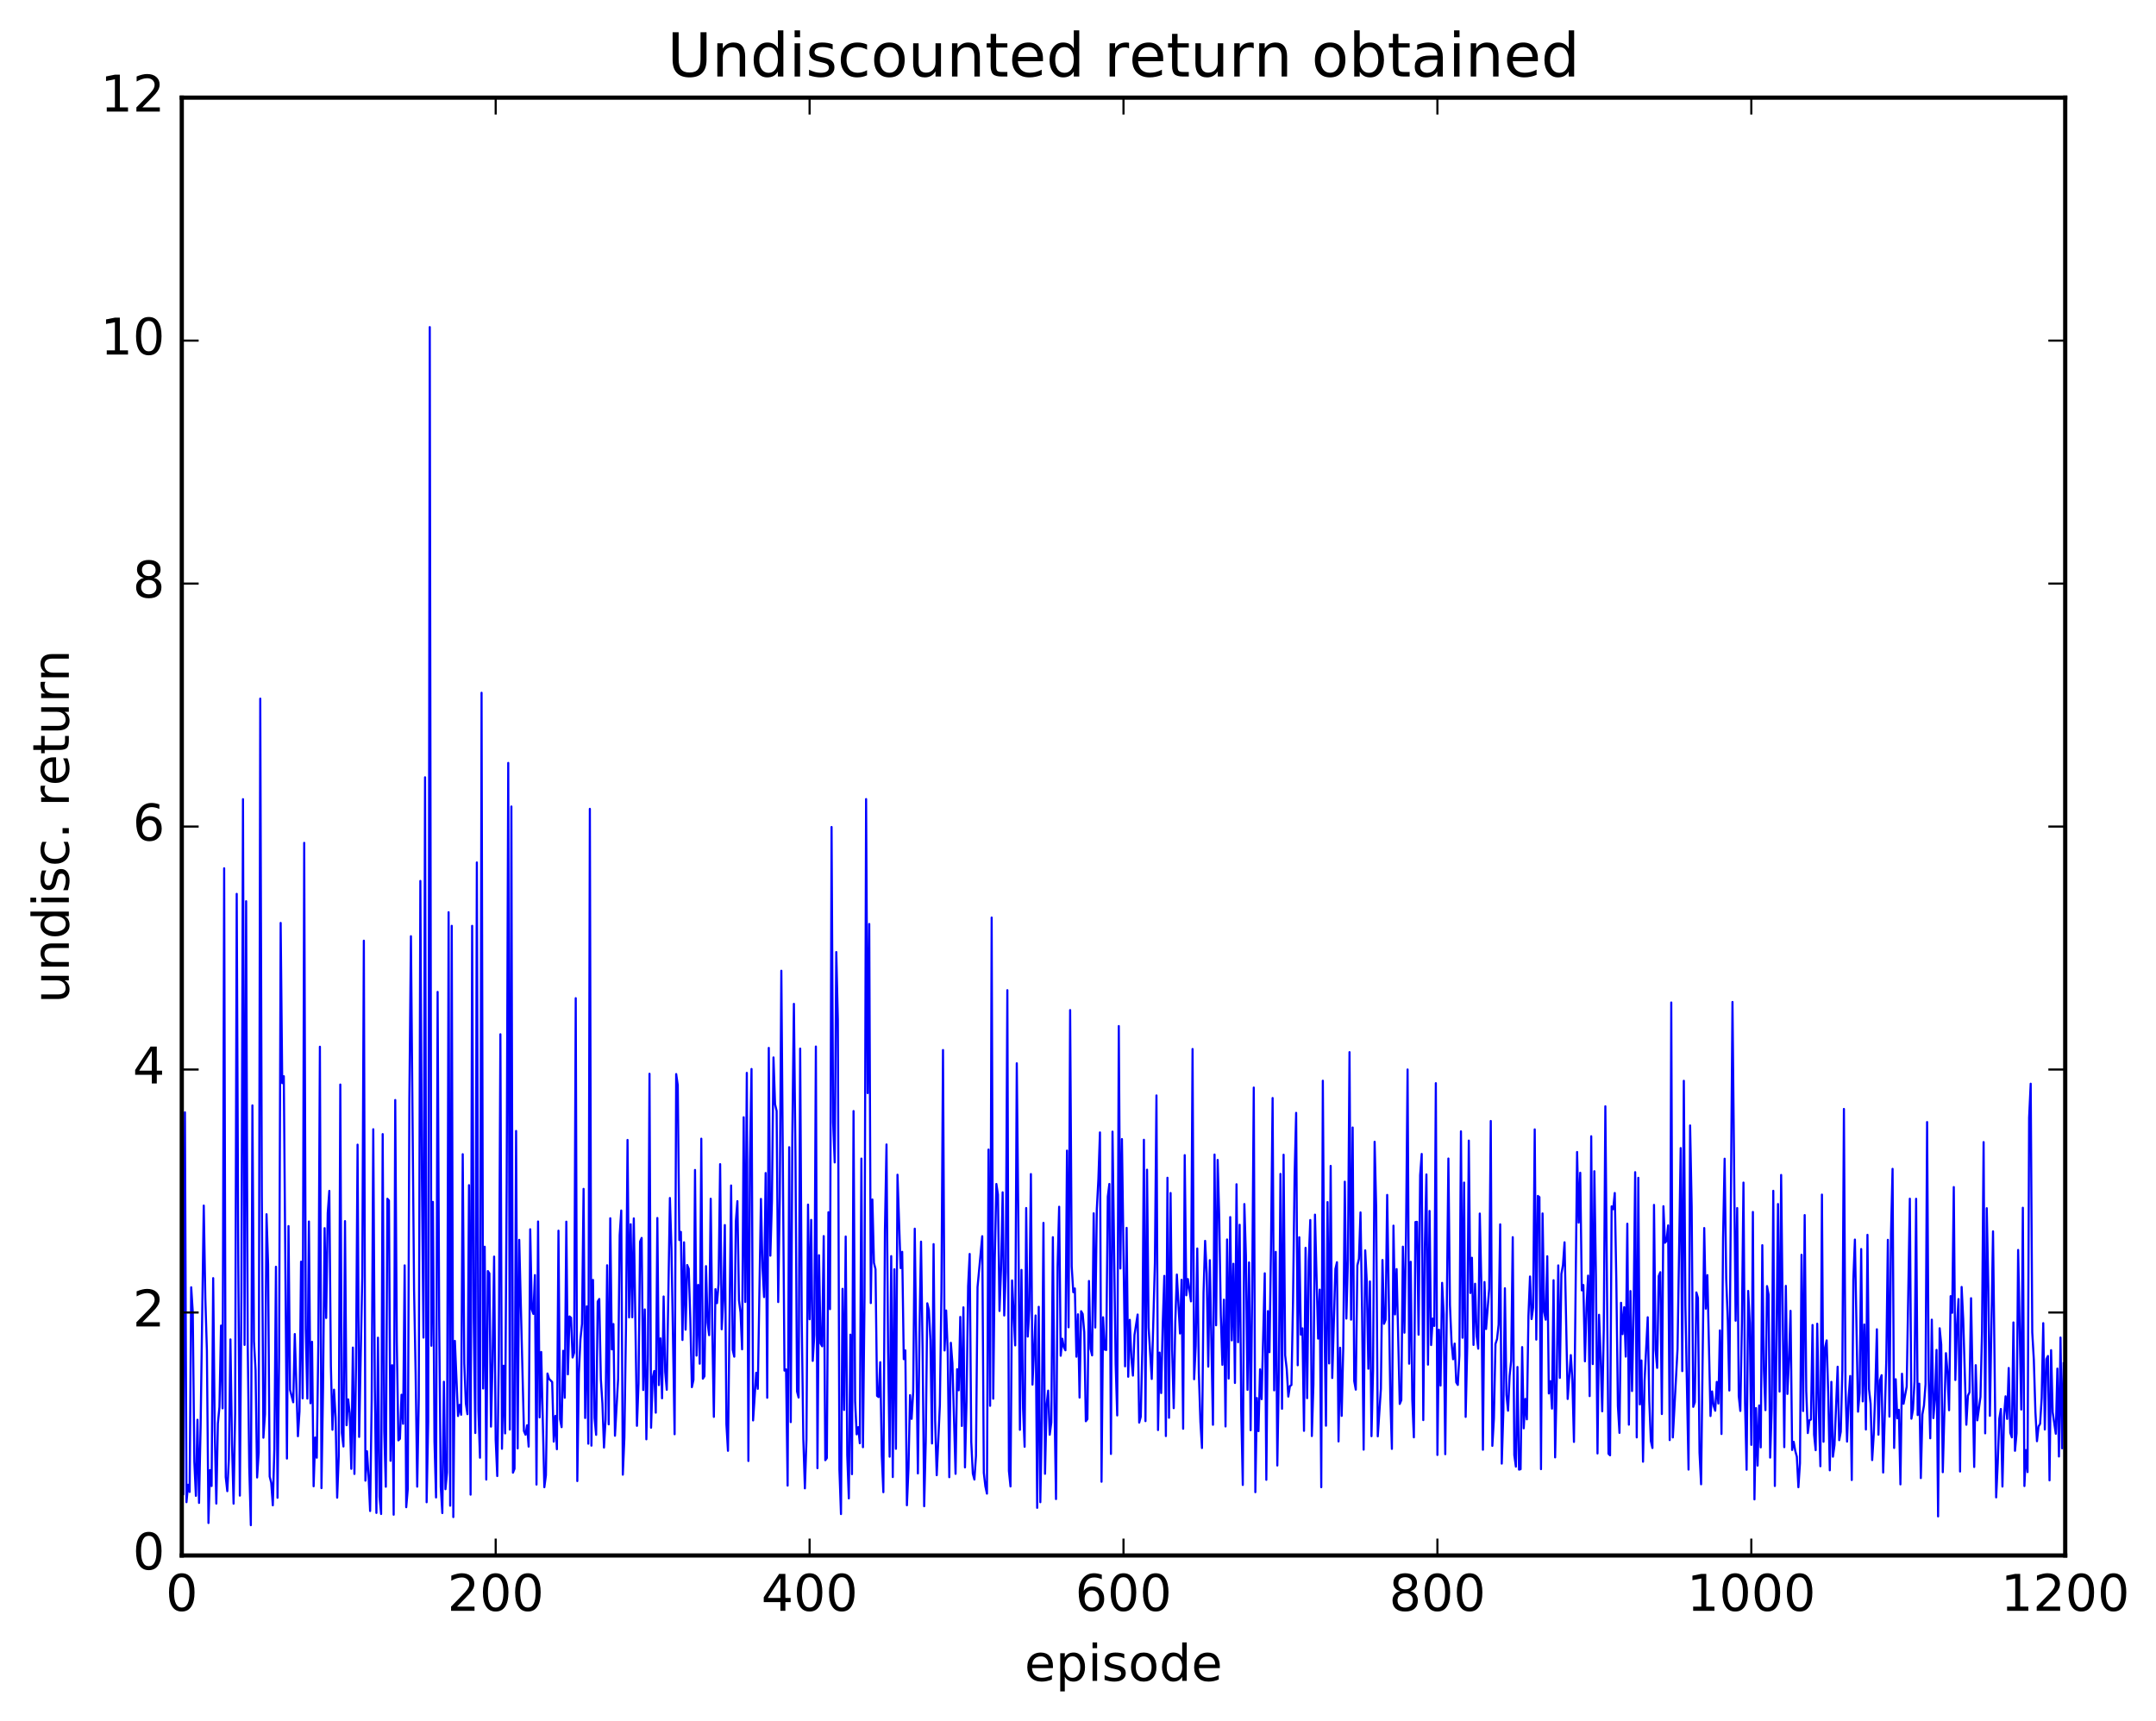 <?xml version="1.0" encoding="utf-8" standalone="no"?>
<!DOCTYPE svg PUBLIC "-//W3C//DTD SVG 1.1//EN"
  "http://www.w3.org/Graphics/SVG/1.1/DTD/svg11.dtd">
<!-- Created with matplotlib (http://matplotlib.org/) -->
<svg height="408pt" version="1.1" viewBox="0 0 511 408" width="511pt" xmlns="http://www.w3.org/2000/svg" xmlns:xlink="http://www.w3.org/1999/xlink">
 <defs>
  <style type="text/css">
*{stroke-linecap:butt;stroke-linejoin:round;stroke-miterlimit:100000;}
  </style>
 </defs>
 <g id="figure_1">
  <g id="patch_1">
   <path d="M 0 408.169 
L 511.954 408.169 
L 511.954 0 
L 0 0 
z
" style="fill:#ffffff;"/>
  </g>
  <g id="axes_1">
   <g id="patch_2">
    <path d="M 43.084 368.742 
L 489.484 368.742 
L 489.484 23.142 
L 43.084 23.142 
z
" style="fill:#ffffff;"/>
   </g>
   <g id="line2d_1">
    <path clip-path="url(#p61f5019dcc)" d="M 43.084 330.865 
L 43.456 354.25 
L 43.828 263.689 
L 44.2 356.107 
L 44.572 351.977 
L 44.944 353.679 
L 45.316 305.167 
L 45.688 310.982 
L 46.06 346.544 
L 46.432 354.607 
L 46.804 336.569 
L 47.176 356.28 
L 47.548 338.13 
L 48.292 285.793 
L 48.664 307.64 
L 49.036 320.159 
L 49.408 361.044 
L 49.78 348.507 
L 50.152 352.282 
L 50.524 302.996 
L 50.896 339.077 
L 51.268 356.439 
L 51.64 337.455 
L 52.012 333.551 
L 52.384 314.238 
L 52.756 333.861 
L 53.128 205.838 
L 53.5 350.144 
L 53.872 353.496 
L 54.244 345.849 
L 54.616 317.523 
L 54.988 342.259 
L 55.36 356.458 
L 55.732 334.956 
L 56.104 211.899 
L 56.476 299.411 
L 56.848 354.551 
L 57.22 306.719 
L 57.592 189.449 
L 57.964 318.825 
L 58.336 213.647 
L 58.708 318.334 
L 59.08 347.884 
L 59.452 361.562 
L 59.824 262.043 
L 60.196 318.009 
L 60.568 324.767 
L 60.94 350.255 
L 61.312 344.313 
L 61.684 165.62 
L 62.056 283.321 
L 62.428 340.826 
L 62.8 335.243 
L 63.172 287.847 
L 63.544 299.813 
L 63.916 350.018 
L 64.288 351.522 
L 64.66 356.856 
L 65.032 343.43 
L 65.404 300.298 
L 65.776 355.06 
L 66.148 321.893 
L 66.52 218.788 
L 66.892 256.771 
L 67.264 255.131 
L 68.008 345.768 
L 68.38 290.655 
L 68.752 329.494 
L 69.496 332.429 
L 69.868 316.248 
L 70.612 340.474 
L 70.984 334.581 
L 71.356 299.092 
L 71.728 331.494 
L 72.1 199.808 
L 72.472 314.941 
L 72.844 331.551 
L 73.216 289.571 
L 73.588 332.656 
L 73.96 318.085 
L 74.332 352.34 
L 74.704 340.782 
L 75.076 345.571 
L 75.448 318.617 
L 75.82 248.141 
L 76.192 352.78 
L 76.564 329.091 
L 76.936 291.147 
L 77.308 312.442 
L 77.68 287.571 
L 78.052 282.314 
L 78.424 323.719 
L 78.796 338.942 
L 79.168 329.438 
L 79.54 336.044 
L 79.912 355.041 
L 80.284 345.214 
L 80.656 257.099 
L 81.028 339.682 
L 81.4 342.908 
L 81.772 289.475 
L 82.144 337.865 
L 82.516 331.725 
L 82.888 334.989 
L 83.26 348.199 
L 83.632 319.456 
L 84.004 349.417 
L 84.376 324.162 
L 84.748 271.354 
L 85.12 340.633 
L 85.864 302.507 
L 86.236 222.999 
L 86.608 351.007 
L 86.98 344.023 
L 87.352 349.984 
L 87.724 358.2 
L 88.096 331.777 
L 88.468 267.7 
L 88.84 328.85 
L 89.212 358.654 
L 89.584 317.112 
L 89.956 354.847 
L 90.328 358.908 
L 90.7 268.848 
L 91.072 339.28 
L 91.444 352.451 
L 91.816 284.178 
L 92.188 284.592 
L 92.56 346.298 
L 92.932 323.634 
L 93.304 359.077 
L 93.676 260.77 
L 94.048 318.147 
L 94.42 341.458 
L 94.792 341.088 
L 95.164 330.637 
L 95.536 337.527 
L 95.908 299.972 
L 96.28 357.301 
L 96.652 352.946 
L 97.024 260.508 
L 97.396 221.943 
L 98.14 305.826 
L 98.512 325.685 
L 98.884 352.427 
L 99.256 331.259 
L 99.628 208.837 
L 100 279.201 
L 100.372 317.095 
L 100.744 184.266 
L 101.116 356.124 
L 101.488 336.953 
L 101.86 77.541 
L 102.232 319.024 
L 102.604 284.92 
L 102.976 341.662 
L 103.348 354.989 
L 103.72 235.144 
L 104.092 312.628 
L 104.464 352.43 
L 104.836 358.69 
L 105.208 327.553 
L 105.58 353.03 
L 105.952 349.045 
L 106.324 216.248 
L 106.696 356.945 
L 107.068 219.475 
L 107.44 359.639 
L 107.812 317.873 
L 108.556 335.68 
L 108.928 333.036 
L 109.3 335.383 
L 109.672 273.615 
L 110.044 323.185 
L 110.416 332.715 
L 110.788 335.247 
L 111.16 280.96 
L 111.532 354.325 
L 111.904 219.482 
L 112.276 312.555 
L 112.648 339.708 
L 113.02 204.452 
L 113.392 334.37 
L 113.764 345.566 
L 114.136 164.225 
L 114.508 329.165 
L 114.88 295.552 
L 115.252 350.752 
L 115.624 301.314 
L 115.996 301.88 
L 116.368 338.197 
L 116.74 322.749 
L 117.112 297.888 
L 117.484 341.317 
L 117.856 349.911 
L 118.228 321.636 
L 118.6 245.183 
L 118.972 343.448 
L 119.344 323.743 
L 119.716 339.802 
L 120.088 280.612 
L 120.46 180.858 
L 120.832 338.9 
L 121.204 191.187 
L 121.576 349.115 
L 121.948 348.183 
L 122.32 268.103 
L 122.692 343.365 
L 123.064 293.919 
L 124.18 339.231 
L 124.552 340.116 
L 124.924 337.875 
L 125.296 342.934 
L 125.668 291.412 
L 126.04 310.381 
L 126.412 311.474 
L 126.784 302.273 
L 127.156 351.934 
L 127.528 289.567 
L 127.9 336.012 
L 128.272 320.496 
L 129.016 352.562 
L 129.388 349.737 
L 129.76 325.61 
L 130.132 326.877 
L 130.876 327.626 
L 131.248 341.755 
L 131.62 335.655 
L 131.992 343.554 
L 132.364 291.747 
L 132.736 336.425 
L 133.108 338.327 
L 133.48 320.219 
L 133.852 331.35 
L 134.224 289.611 
L 134.596 325.803 
L 134.968 312.07 
L 135.34 312.38 
L 135.712 321.814 
L 136.084 320.655 
L 136.456 236.631 
L 136.828 351.104 
L 137.2 325.59 
L 137.572 317.5 
L 137.944 313.86 
L 138.316 281.836 
L 138.688 336.155 
L 139.06 309.682 
L 139.432 342.243 
L 139.804 191.747 
L 140.176 342.706 
L 140.548 303.417 
L 140.92 336.121 
L 141.292 340.146 
L 141.664 308.532 
L 142.036 307.939 
L 142.408 326.953 
L 142.78 332.701 
L 143.152 343.163 
L 143.524 336.53 
L 143.896 299.945 
L 144.268 337.658 
L 144.64 288.801 
L 145.012 319.888 
L 145.384 313.878 
L 145.756 340.361 
L 146.5 326.906 
L 146.872 292.821 
L 147.244 286.964 
L 147.616 349.59 
L 147.988 340.778 
L 148.36 315.011 
L 148.732 270.237 
L 149.104 312.31 
L 149.476 290.216 
L 149.848 312.281 
L 150.22 288.837 
L 150.964 338.006 
L 151.336 327.989 
L 151.708 294.336 
L 152.08 293.464 
L 152.452 329.517 
L 152.824 310.415 
L 153.196 341.202 
L 153.568 321.291 
L 153.94 254.545 
L 154.312 338.455 
L 154.684 326.712 
L 155.056 325.009 
L 155.428 334.89 
L 155.8 288.741 
L 156.172 328.355 
L 156.544 317.272 
L 156.916 331.482 
L 157.288 307.346 
L 157.66 325.177 
L 158.032 329.458 
L 158.776 283.998 
L 159.148 296.025 
L 159.892 340.001 
L 160.264 254.619 
L 160.636 257.254 
L 161.008 293.965 
L 161.38 292.029 
L 161.752 317.659 
L 162.124 294.497 
L 162.496 315.218 
L 162.868 299.88 
L 163.24 300.782 
L 163.612 312.655 
L 163.984 328.837 
L 164.356 327.119 
L 164.728 277.349 
L 165.1 321.362 
L 165.472 304.602 
L 165.844 323.284 
L 166.216 269.939 
L 166.588 326.836 
L 166.96 326.252 
L 167.332 300.147 
L 167.704 313.537 
L 168.076 316.521 
L 168.448 284.179 
L 168.82 314.753 
L 169.192 335.883 
L 169.564 305.608 
L 169.936 308.927 
L 170.308 304.359 
L 170.68 275.974 
L 171.052 315.112 
L 171.424 308.331 
L 171.796 290.412 
L 172.168 337.616 
L 172.54 343.933 
L 173.284 281.032 
L 173.656 319.983 
L 174.028 321.617 
L 174.4 289.607 
L 174.772 284.741 
L 175.144 308.269 
L 175.516 311.162 
L 175.888 319.87 
L 176.26 264.86 
L 176.632 308.65 
L 177.004 254.337 
L 177.376 346.342 
L 177.748 274.822 
L 178.12 253.412 
L 178.492 336.728 
L 179.236 325.431 
L 179.608 329.234 
L 180.352 284.218 
L 180.724 300.491 
L 181.096 307.487 
L 181.468 278.078 
L 181.84 331.355 
L 182.212 248.414 
L 182.584 297.675 
L 182.956 284.733 
L 183.328 250.68 
L 183.7 261.774 
L 184.072 263.368 
L 184.444 308.664 
L 184.816 283.719 
L 185.188 230.123 
L 185.932 324.916 
L 186.304 324.62 
L 186.676 352.178 
L 187.048 271.954 
L 187.42 337.128 
L 187.792 269.32 
L 188.164 237.977 
L 188.536 274.187 
L 188.908 329.857 
L 189.28 331.302 
L 189.652 248.578 
L 190.024 313.181 
L 190.396 341.102 
L 190.768 352.829 
L 191.14 341.289 
L 191.512 285.562 
L 191.884 312.745 
L 192.256 289.189 
L 192.628 322.619 
L 193 316.476 
L 193.372 248.089 
L 193.744 348.052 
L 194.116 297.566 
L 194.488 318.481 
L 194.86 319.152 
L 195.232 293.029 
L 195.604 346.154 
L 195.976 345.65 
L 196.348 287.375 
L 196.72 310.345 
L 197.092 196.049 
L 197.464 266.087 
L 197.836 275.569 
L 198.208 225.695 
L 198.58 241.621 
L 198.952 348.361 
L 199.324 358.929 
L 199.696 305.53 
L 200.068 334.244 
L 200.44 293.129 
L 200.812 344.982 
L 201.184 355.209 
L 201.556 316.393 
L 201.928 349.469 
L 202.3 263.388 
L 202.672 332.147 
L 203.044 340.028 
L 203.416 338.322 
L 203.788 342.136 
L 204.16 274.653 
L 204.532 343.075 
L 204.904 307.489 
L 205.276 189.431 
L 205.648 259.133 
L 206.02 219.042 
L 206.392 308.906 
L 206.764 284.352 
L 207.136 299.375 
L 207.508 300.881 
L 207.88 330.907 
L 208.252 331.196 
L 208.624 322.928 
L 208.996 345.048 
L 209.368 353.741 
L 209.74 291.568 
L 210.112 271.308 
L 210.484 320.313 
L 210.856 345.324 
L 211.228 297.776 
L 211.6 350.149 
L 211.972 300.894 
L 212.344 343.457 
L 212.716 278.482 
L 213.46 300.621 
L 213.832 296.756 
L 214.204 322.197 
L 214.576 320.121 
L 214.948 356.839 
L 215.32 348.035 
L 215.692 330.733 
L 216.064 336.36 
L 216.436 329.979 
L 216.808 291.272 
L 217.552 349.293 
L 217.924 316.021 
L 218.296 294.343 
L 218.668 319.815 
L 219.04 357.069 
L 219.412 341.748 
L 219.784 308.959 
L 220.156 310.546 
L 220.528 317.707 
L 220.9 342.191 
L 221.272 294.935 
L 221.644 336.843 
L 222.016 349.715 
L 222.76 333.081 
L 223.132 306.234 
L 223.504 248.915 
L 223.876 320.143 
L 224.248 310.664 
L 224.62 320.297 
L 224.992 350.185 
L 225.364 318.325 
L 225.736 323.231 
L 226.48 349.389 
L 226.852 324.576 
L 227.224 329.58 
L 227.596 312.189 
L 227.968 338.04 
L 228.34 309.922 
L 228.712 347.864 
L 229.084 332.182 
L 229.456 304.93 
L 229.828 297.26 
L 230.2 341.82 
L 230.572 349.333 
L 230.944 350.742 
L 231.316 345.142 
L 231.688 305.129 
L 232.804 293.056 
L 233.176 349.153 
L 233.548 352.358 
L 233.92 354.082 
L 234.292 272.518 
L 234.664 333.263 
L 235.036 217.516 
L 235.408 331.572 
L 235.78 298.219 
L 236.152 280.674 
L 236.524 283.195 
L 236.896 310.779 
L 237.268 300.671 
L 237.64 282.646 
L 238.012 311.855 
L 238.384 301.526 
L 238.756 234.732 
L 239.128 348.702 
L 239.5 352.379 
L 239.872 303.541 
L 240.616 318.942 
L 240.988 252.065 
L 241.36 289.154 
L 241.732 338.95 
L 242.104 301.045 
L 242.476 333.891 
L 242.848 342.972 
L 243.22 286.373 
L 243.592 316.85 
L 243.964 310.491 
L 244.336 278.323 
L 244.708 328.235 
L 245.452 311.845 
L 245.824 357.447 
L 246.196 309.794 
L 246.568 356.116 
L 246.94 336.162 
L 247.312 289.9 
L 247.684 349.378 
L 248.056 333.061 
L 248.428 329.662 
L 248.8 340.121 
L 249.172 337.194 
L 249.544 293.291 
L 249.916 332.33 
L 250.288 355.37 
L 250.66 300.286 
L 251.032 286.072 
L 251.404 321.395 
L 251.776 317.356 
L 252.148 319.392 
L 252.52 320.104 
L 252.892 272.765 
L 253.264 314.648 
L 253.636 239.45 
L 254.008 300.216 
L 254.38 306.332 
L 254.752 305.442 
L 255.124 321.62 
L 255.496 311.567 
L 255.868 331.311 
L 256.24 310.838 
L 256.612 311.493 
L 256.984 315.816 
L 257.356 336.917 
L 257.728 336.41 
L 258.1 303.668 
L 258.472 319.759 
L 258.844 321.308 
L 259.216 287.629 
L 259.588 314.71 
L 259.96 286.654 
L 260.332 279.534 
L 260.704 268.453 
L 261.076 351.262 
L 261.448 312.272 
L 261.82 319.922 
L 262.192 320.026 
L 262.564 283.669 
L 262.936 280.671 
L 263.308 344.673 
L 263.68 268.265 
L 264.424 323.328 
L 264.796 335.542 
L 265.168 243.237 
L 265.54 300.713 
L 265.912 270.028 
L 266.656 323.907 
L 267.028 291.079 
L 267.4 326.372 
L 267.772 312.884 
L 268.144 321.887 
L 268.516 326.102 
L 268.888 316.473 
L 269.632 311.621 
L 270.004 337.242 
L 270.376 335.852 
L 270.748 319.735 
L 271.12 270.196 
L 271.492 336.892 
L 271.864 277.29 
L 272.236 314.688 
L 272.98 326.9 
L 273.724 299.439 
L 274.096 259.686 
L 274.468 339.01 
L 274.84 320.647 
L 275.212 330.237 
L 275.584 313.812 
L 275.956 302.462 
L 276.328 340.436 
L 276.7 279.2 
L 277.072 336.104 
L 277.444 282.815 
L 277.816 320.041 
L 278.188 333.826 
L 278.56 313.332 
L 278.932 302.146 
L 279.676 316.121 
L 280.048 303.392 
L 280.42 338.707 
L 280.792 273.836 
L 281.164 307.059 
L 281.536 303.216 
L 282.28 308.508 
L 282.652 248.677 
L 283.024 326.959 
L 283.396 319.025 
L 283.768 295.968 
L 284.14 325.481 
L 284.512 337.052 
L 284.884 343.266 
L 285.256 306.395 
L 285.628 294.16 
L 286 301.89 
L 286.372 323.98 
L 286.744 298.738 
L 287.488 337.76 
L 287.86 273.697 
L 288.232 314.176 
L 288.604 274.97 
L 288.976 288.633 
L 289.348 311.818 
L 289.72 323.549 
L 290.092 308.099 
L 290.464 338.157 
L 290.836 293.829 
L 291.208 326.8 
L 291.58 288.524 
L 291.952 317.75 
L 292.324 299.59 
L 292.696 327.848 
L 293.068 280.738 
L 293.44 318.188 
L 293.812 290.344 
L 294.184 334.09 
L 294.556 352.025 
L 294.928 285.434 
L 295.3 297.753 
L 295.672 329.483 
L 296.044 299.27 
L 296.416 339.05 
L 296.788 305.495 
L 297.16 257.817 
L 297.532 353.737 
L 297.904 331.411 
L 298.276 339.279 
L 298.648 324.616 
L 299.02 331.679 
L 299.764 301.85 
L 300.136 350.804 
L 300.508 310.812 
L 300.88 320.557 
L 301.252 294.914 
L 301.624 260.296 
L 301.996 329.601 
L 302.368 296.767 
L 302.74 347.414 
L 303.112 324.995 
L 303.484 278.292 
L 303.856 333.968 
L 304.228 273.735 
L 304.6 321.287 
L 304.972 324.544 
L 305.344 331.077 
L 305.716 328.614 
L 306.088 328.328 
L 306.46 308.544 
L 306.832 278.848 
L 307.204 263.815 
L 307.576 323.654 
L 307.948 293.309 
L 308.32 316.397 
L 308.692 314.899 
L 309.064 339.197 
L 309.436 295.816 
L 309.808 331.449 
L 310.18 298.93 
L 310.552 289.217 
L 310.924 340.429 
L 311.296 328.172 
L 311.668 287.947 
L 312.412 317.329 
L 312.784 305.717 
L 313.156 352.567 
L 313.528 256.198 
L 313.9 312.281 
L 314.272 337.978 
L 314.644 284.967 
L 315.016 323.219 
L 315.388 276.387 
L 315.76 326.669 
L 316.504 300.829 
L 316.876 299.22 
L 317.248 341.71 
L 317.62 319.5 
L 317.992 335.653 
L 318.364 319.738 
L 318.736 280.127 
L 319.108 312.583 
L 319.48 298.602 
L 319.852 249.425 
L 320.224 312.842 
L 320.596 267.286 
L 320.968 327.402 
L 321.34 329.43 
L 321.712 299.987 
L 322.084 298.426 
L 322.456 287.416 
L 322.828 310.666 
L 323.2 343.658 
L 323.572 296.412 
L 323.944 303.801 
L 324.316 324.478 
L 324.688 303.779 
L 325.06 340.466 
L 325.432 324.898 
L 325.804 270.667 
L 326.176 286.439 
L 326.548 340.501 
L 327.292 329.207 
L 327.664 298.7 
L 328.036 313.821 
L 328.408 312.859 
L 328.78 283.268 
L 329.524 331.247 
L 329.896 343.475 
L 330.268 290.551 
L 330.64 311.594 
L 331.012 300.842 
L 331.756 332.821 
L 332.128 331.908 
L 332.5 295.534 
L 332.872 315.93 
L 333.244 292.851 
L 333.616 253.533 
L 333.988 323.279 
L 334.36 299.121 
L 334.732 331.814 
L 335.104 340.737 
L 335.476 289.695 
L 335.848 289.643 
L 336.22 316.404 
L 336.592 278.599 
L 336.964 273.554 
L 337.336 336.648 
L 337.708 295.445 
L 338.08 278.416 
L 338.452 323.503 
L 338.824 287.069 
L 339.196 318.858 
L 339.568 312.59 
L 339.94 314.331 
L 340.312 256.778 
L 340.684 344.909 
L 341.056 315.214 
L 341.428 328.469 
L 341.8 304.111 
L 342.172 311.572 
L 342.544 344.731 
L 343.288 274.64 
L 343.66 309.388 
L 344.032 318.241 
L 344.404 322.22 
L 344.776 318.514 
L 345.148 327.697 
L 345.52 328.316 
L 345.892 321.328 
L 346.264 268.196 
L 346.636 317.124 
L 347.008 280.338 
L 347.38 335.891 
L 347.752 319.33 
L 348.124 270.388 
L 348.496 306.521 
L 348.868 298.16 
L 349.24 318.83 
L 349.612 304.328 
L 349.984 316.738 
L 350.356 319.722 
L 350.728 287.685 
L 351.1 304.367 
L 351.472 343.683 
L 351.844 303.916 
L 352.216 315.052 
L 352.96 305.501 
L 353.332 265.744 
L 353.704 342.758 
L 354.076 336.24 
L 354.448 318.591 
L 354.82 317.432 
L 355.192 314.035 
L 355.564 290.241 
L 355.936 346.968 
L 356.308 334.799 
L 356.68 305.396 
L 357.052 330.658 
L 357.424 334.427 
L 357.796 326.183 
L 358.168 322.589 
L 358.54 293.285 
L 358.912 344.952 
L 359.284 347.69 
L 359.656 324.057 
L 360.028 348.387 
L 360.4 348.292 
L 360.772 319.342 
L 361.144 338.6 
L 361.516 331.638 
L 361.888 336.472 
L 362.26 311.937 
L 362.632 302.607 
L 363.004 312.696 
L 363.376 309.941 
L 363.748 267.734 
L 364.12 317.572 
L 364.492 283.508 
L 364.864 283.805 
L 365.236 348.28 
L 365.608 287.66 
L 365.98 310.986 
L 366.352 312.845 
L 366.724 297.809 
L 367.096 330.337 
L 367.468 327.415 
L 367.84 333.931 
L 368.212 303.494 
L 368.584 345.488 
L 368.956 327.527 
L 369.328 299.975 
L 369.7 326.638 
L 370.072 301.992 
L 370.444 299.885 
L 370.816 294.502 
L 371.56 331.642 
L 372.304 321.239 
L 372.676 327.261 
L 373.048 341.82 
L 373.792 273.091 
L 374.164 289.835 
L 374.536 278.011 
L 374.908 305.898 
L 375.28 304.623 
L 375.652 322.716 
L 376.024 309.962 
L 376.396 302.396 
L 376.768 330.963 
L 377.14 269.362 
L 377.512 323.367 
L 377.884 277.65 
L 378.256 302.608 
L 378.628 344.557 
L 379 311.683 
L 379.372 321.512 
L 379.744 334.569 
L 380.116 315.142 
L 380.488 262.26 
L 381.232 344.624 
L 381.604 344.997 
L 381.976 285.98 
L 382.348 286.661 
L 382.72 282.813 
L 383.092 303.689 
L 383.464 333.333 
L 383.836 339.675 
L 384.208 308.843 
L 384.58 316.268 
L 384.952 309.886 
L 385.324 321.6 
L 385.696 290.094 
L 386.068 337.735 
L 386.44 306.059 
L 386.812 329.758 
L 387.184 310.85 
L 387.556 277.876 
L 387.928 340.754 
L 388.3 279.212 
L 388.672 332.927 
L 389.044 322.513 
L 389.416 346.517 
L 389.788 327.202 
L 390.532 312.272 
L 390.904 332.175 
L 391.276 341.582 
L 391.648 343.264 
L 392.02 285.635 
L 392.392 319.964 
L 392.764 324.274 
L 393.136 302.511 
L 393.508 301.585 
L 393.88 335.214 
L 394.252 285.948 
L 394.624 294.609 
L 394.996 294.173 
L 395.368 290.494 
L 395.74 341.386 
L 396.112 237.652 
L 396.484 340.761 
L 397.6 319.781 
L 398.344 272.166 
L 398.716 325.04 
L 399.088 256.215 
L 399.46 309.527 
L 400.204 348.383 
L 400.576 266.801 
L 400.948 286.074 
L 401.32 333.509 
L 401.692 332.398 
L 402.064 306.384 
L 402.436 307.685 
L 402.808 344.327 
L 403.18 351.867 
L 403.924 291.119 
L 404.296 310.233 
L 404.668 302.283 
L 405.412 335.685 
L 405.784 329.858 
L 406.156 333.241 
L 406.528 334.425 
L 406.9 327.601 
L 407.272 332.725 
L 407.644 315.385 
L 408.016 339.944 
L 408.388 293.456 
L 408.76 274.684 
L 409.132 303.139 
L 409.504 312.902 
L 409.876 329.634 
L 410.62 237.526 
L 411.364 313.084 
L 411.736 286.384 
L 412.108 330.957 
L 412.48 334.479 
L 412.852 313.73 
L 413.224 280.347 
L 413.596 332.558 
L 413.968 348.422 
L 414.34 306.028 
L 414.712 313.641 
L 415.084 342.521 
L 415.456 287.309 
L 415.828 355.448 
L 416.2 333.793 
L 416.572 347.437 
L 416.944 333.184 
L 417.316 343.117 
L 417.688 295.185 
L 418.06 324.72 
L 418.432 334.289 
L 418.804 304.881 
L 419.176 306.906 
L 419.548 345.539 
L 419.92 333.965 
L 420.292 282.293 
L 420.664 352.27 
L 421.408 285.425 
L 421.78 329.892 
L 422.152 278.535 
L 422.896 343.066 
L 423.268 304.832 
L 423.64 330.447 
L 424.012 322.199 
L 424.384 310.747 
L 424.756 343.738 
L 425.128 341.8 
L 425.5 343.936 
L 425.872 345.309 
L 426.244 352.566 
L 426.616 346.853 
L 426.988 297.458 
L 427.36 334.502 
L 427.732 288.044 
L 428.104 329.746 
L 428.476 339.722 
L 428.848 336.699 
L 429.22 336.514 
L 429.592 314.103 
L 429.964 340.109 
L 430.336 343.784 
L 430.708 313.798 
L 431.08 334.335 
L 431.452 347.592 
L 431.824 283.19 
L 432.196 341.783 
L 432.568 319.447 
L 432.94 317.753 
L 433.312 330.388 
L 433.684 348.555 
L 434.056 327.581 
L 434.428 345.329 
L 434.8 342.559 
L 435.544 323.998 
L 435.916 341.408 
L 436.288 339.405 
L 436.66 324.836 
L 437.032 262.887 
L 437.404 328.616 
L 437.776 341.747 
L 438.148 331.34 
L 438.52 326.188 
L 438.892 350.853 
L 439.264 303.346 
L 439.636 293.854 
L 440.38 334.659 
L 440.752 330.218 
L 441.124 296.103 
L 441.496 332.214 
L 441.868 313.989 
L 442.24 338.881 
L 442.612 292.728 
L 442.984 329.308 
L 443.356 332.77 
L 443.728 346.132 
L 444.1 340.098 
L 444.472 329.552 
L 444.844 315.12 
L 445.216 340.11 
L 445.588 327.189 
L 445.96 326.002 
L 446.332 349.077 
L 447.076 322.484 
L 447.448 293.911 
L 447.82 335.822 
L 448.192 292.499 
L 448.564 277.087 
L 448.936 343.251 
L 449.308 326.963 
L 449.68 336.222 
L 450.052 334.213 
L 450.424 351.89 
L 450.796 325.658 
L 451.168 332.778 
L 451.912 328.712 
L 452.656 284.16 
L 453.028 336.318 
L 453.4 334.137 
L 453.772 327.41 
L 454.144 284.189 
L 454.516 335.454 
L 454.888 328.02 
L 455.26 350.394 
L 455.632 335.307 
L 456.004 333.199 
L 456.376 328.151 
L 456.748 265.992 
L 457.12 327.075 
L 457.492 340.967 
L 457.864 312.839 
L 458.236 336.178 
L 458.608 331.627 
L 458.98 320.01 
L 459.352 359.483 
L 459.724 314.882 
L 460.096 318.727 
L 460.468 348.999 
L 461.212 320.782 
L 461.584 325.23 
L 461.956 334.314 
L 462.328 307.264 
L 462.7 311.214 
L 463.072 281.407 
L 463.444 327.147 
L 463.816 314.419 
L 464.188 307.958 
L 464.56 348.837 
L 464.932 305.083 
L 465.304 312.677 
L 466.048 337.752 
L 466.42 330.861 
L 466.792 330.081 
L 467.164 307.754 
L 467.908 347.759 
L 468.28 323.629 
L 468.652 336.706 
L 469.396 331.148 
L 469.768 315.762 
L 470.14 270.748 
L 470.512 339.786 
L 470.884 286.415 
L 471.256 304.961 
L 471.628 335.639 
L 472.372 291.909 
L 473.116 354.969 
L 473.488 346.918 
L 473.86 336.32 
L 474.232 334.014 
L 474.604 352.405 
L 474.976 335.84 
L 475.348 331.008 
L 475.72 336.369 
L 476.092 324.294 
L 476.464 339.681 
L 476.836 340.75 
L 477.208 313.497 
L 477.58 343.93 
L 477.952 339.742 
L 478.324 296.317 
L 479.068 334.145 
L 479.44 286.31 
L 479.812 352.282 
L 480.184 343.75 
L 480.556 348.974 
L 480.928 264.956 
L 481.3 256.906 
L 481.672 315.835 
L 482.044 322.357 
L 482.416 334.669 
L 482.788 341.653 
L 483.16 338.191 
L 483.532 337.52 
L 483.904 331.413 
L 484.276 313.665 
L 484.648 338.876 
L 485.02 322.179 
L 485.392 321.449 
L 485.764 350.939 
L 486.136 320.074 
L 486.508 334.779 
L 487.252 339.891 
L 487.624 324.442 
L 487.996 345.278 
L 488.368 317.074 
L 488.74 343.341 
L 489.112 323.18 
L 489.112 323.18 
" style="fill:none;stroke:#0000ff;stroke-linecap:square;stroke-width:0.5;"/>
   </g>
   <g id="patch_3">
    <path d="M 43.084 368.742 
L 489.484 368.742 
" style="fill:none;stroke:#000000;stroke-linecap:square;stroke-linejoin:miter;"/>
   </g>
   <g id="patch_4">
    <path d="M 43.084 23.142 
L 489.484 23.142 
" style="fill:none;stroke:#000000;stroke-linecap:square;stroke-linejoin:miter;"/>
   </g>
   <g id="patch_5">
    <path d="M 489.484 368.742 
L 489.484 23.142 
" style="fill:none;stroke:#000000;stroke-linecap:square;stroke-linejoin:miter;"/>
   </g>
   <g id="patch_6">
    <path d="M 43.084 368.742 
L 43.084 23.142 
" style="fill:none;stroke:#000000;stroke-linecap:square;stroke-linejoin:miter;"/>
   </g>
   <g id="matplotlib.axis_1">
    <g id="xtick_1">
     <g id="line2d_2">
      <defs>
       <path d="M 0 0 
L 0 -4 
" id="mcb63ed1fd4" style="stroke:#000000;stroke-width:0.5;"/>
      </defs>
      <g>
       <use style="stroke:#000000;stroke-width:0.5;" x="43.084" xlink:href="#mcb63ed1fd4" y="368.742"/>
      </g>
     </g>
     <g id="line2d_3">
      <defs>
       <path d="M 0 0 
L 0 4 
" id="m09f770c36a" style="stroke:#000000;stroke-width:0.5;"/>
      </defs>
      <g>
       <use style="stroke:#000000;stroke-width:0.5;" x="43.084" xlink:href="#m09f770c36a" y="23.142"/>
      </g>
     </g>
     <g id="text_1">
      <!-- 0 -->
      <defs>
       <path d="M 31.781 66.406 
Q 24.172 66.406 20.328 58.906 
Q 16.5 51.422 16.5 36.375 
Q 16.5 21.391 20.328 13.891 
Q 24.172 6.391 31.781 6.391 
Q 39.453 6.391 43.281 13.891 
Q 47.125 21.391 47.125 36.375 
Q 47.125 51.422 43.281 58.906 
Q 39.453 66.406 31.781 66.406 
M 31.781 74.219 
Q 44.047 74.219 50.516 64.516 
Q 56.984 54.828 56.984 36.375 
Q 56.984 17.969 50.516 8.266 
Q 44.047 -1.422 31.781 -1.422 
Q 19.531 -1.422 13.062 8.266 
Q 6.594 17.969 6.594 36.375 
Q 6.594 54.828 13.062 64.516 
Q 19.531 74.219 31.781 74.219 
" id="BitstreamVeraSans-Roman-30"/>
      </defs>
      <g transform="translate(39.266 381.86)scale(0.12 -0.12)">
       <use xlink:href="#BitstreamVeraSans-Roman-30"/>
      </g>
     </g>
    </g>
    <g id="xtick_2">
     <g id="line2d_4">
      <g>
       <use style="stroke:#000000;stroke-width:0.5;" x="117.484" xlink:href="#mcb63ed1fd4" y="368.742"/>
      </g>
     </g>
     <g id="line2d_5">
      <g>
       <use style="stroke:#000000;stroke-width:0.5;" x="117.484" xlink:href="#m09f770c36a" y="23.142"/>
      </g>
     </g>
     <g id="text_2">
      <!-- 200 -->
      <defs>
       <path d="M 19.188 8.297 
L 53.609 8.297 
L 53.609 0 
L 7.328 0 
L 7.328 8.297 
Q 12.938 14.109 22.625 23.891 
Q 32.328 33.688 34.812 36.531 
Q 39.547 41.844 41.422 45.531 
Q 43.312 49.219 43.312 52.781 
Q 43.312 58.594 39.234 62.25 
Q 35.156 65.922 28.609 65.922 
Q 23.969 65.922 18.812 64.312 
Q 13.672 62.703 7.812 59.422 
L 7.812 69.391 
Q 13.766 71.781 18.938 73 
Q 24.125 74.219 28.422 74.219 
Q 39.75 74.219 46.484 68.547 
Q 53.219 62.891 53.219 53.422 
Q 53.219 48.922 51.531 44.891 
Q 49.859 40.875 45.406 35.406 
Q 44.188 33.984 37.641 27.219 
Q 31.109 20.453 19.188 8.297 
" id="BitstreamVeraSans-Roman-32"/>
      </defs>
      <g transform="translate(106.031 381.86)scale(0.12 -0.12)">
       <use xlink:href="#BitstreamVeraSans-Roman-32"/>
       <use x="63.623" xlink:href="#BitstreamVeraSans-Roman-30"/>
       <use x="127.246" xlink:href="#BitstreamVeraSans-Roman-30"/>
      </g>
     </g>
    </g>
    <g id="xtick_3">
     <g id="line2d_6">
      <g>
       <use style="stroke:#000000;stroke-width:0.5;" x="191.884" xlink:href="#mcb63ed1fd4" y="368.742"/>
      </g>
     </g>
     <g id="line2d_7">
      <g>
       <use style="stroke:#000000;stroke-width:0.5;" x="191.884" xlink:href="#m09f770c36a" y="23.142"/>
      </g>
     </g>
     <g id="text_3">
      <!-- 400 -->
      <defs>
       <path d="M 37.797 64.312 
L 12.891 25.391 
L 37.797 25.391 
z
M 35.203 72.906 
L 47.609 72.906 
L 47.609 25.391 
L 58.016 25.391 
L 58.016 17.188 
L 47.609 17.188 
L 47.609 0 
L 37.797 0 
L 37.797 17.188 
L 4.891 17.188 
L 4.891 26.703 
z
" id="BitstreamVeraSans-Roman-34"/>
      </defs>
      <g transform="translate(180.431 381.86)scale(0.12 -0.12)">
       <use xlink:href="#BitstreamVeraSans-Roman-34"/>
       <use x="63.623" xlink:href="#BitstreamVeraSans-Roman-30"/>
       <use x="127.246" xlink:href="#BitstreamVeraSans-Roman-30"/>
      </g>
     </g>
    </g>
    <g id="xtick_4">
     <g id="line2d_8">
      <g>
       <use style="stroke:#000000;stroke-width:0.5;" x="266.284" xlink:href="#mcb63ed1fd4" y="368.742"/>
      </g>
     </g>
     <g id="line2d_9">
      <g>
       <use style="stroke:#000000;stroke-width:0.5;" x="266.284" xlink:href="#m09f770c36a" y="23.142"/>
      </g>
     </g>
     <g id="text_4">
      <!-- 600 -->
      <defs>
       <path d="M 33.016 40.375 
Q 26.375 40.375 22.484 35.828 
Q 18.609 31.297 18.609 23.391 
Q 18.609 15.531 22.484 10.953 
Q 26.375 6.391 33.016 6.391 
Q 39.656 6.391 43.531 10.953 
Q 47.406 15.531 47.406 23.391 
Q 47.406 31.297 43.531 35.828 
Q 39.656 40.375 33.016 40.375 
M 52.594 71.297 
L 52.594 62.312 
Q 48.875 64.062 45.094 64.984 
Q 41.312 65.922 37.594 65.922 
Q 27.828 65.922 22.672 59.328 
Q 17.531 52.734 16.797 39.406 
Q 19.672 43.656 24.016 45.922 
Q 28.375 48.188 33.594 48.188 
Q 44.578 48.188 50.953 41.516 
Q 57.328 34.859 57.328 23.391 
Q 57.328 12.156 50.688 5.359 
Q 44.047 -1.422 33.016 -1.422 
Q 20.359 -1.422 13.672 8.266 
Q 6.984 17.969 6.984 36.375 
Q 6.984 53.656 15.188 63.938 
Q 23.391 74.219 37.203 74.219 
Q 40.922 74.219 44.703 73.484 
Q 48.484 72.75 52.594 71.297 
" id="BitstreamVeraSans-Roman-36"/>
      </defs>
      <g transform="translate(254.831 381.86)scale(0.12 -0.12)">
       <use xlink:href="#BitstreamVeraSans-Roman-36"/>
       <use x="63.623" xlink:href="#BitstreamVeraSans-Roman-30"/>
       <use x="127.246" xlink:href="#BitstreamVeraSans-Roman-30"/>
      </g>
     </g>
    </g>
    <g id="xtick_5">
     <g id="line2d_10">
      <g>
       <use style="stroke:#000000;stroke-width:0.5;" x="340.684" xlink:href="#mcb63ed1fd4" y="368.742"/>
      </g>
     </g>
     <g id="line2d_11">
      <g>
       <use style="stroke:#000000;stroke-width:0.5;" x="340.684" xlink:href="#m09f770c36a" y="23.142"/>
      </g>
     </g>
     <g id="text_5">
      <!-- 800 -->
      <defs>
       <path d="M 31.781 34.625 
Q 24.75 34.625 20.719 30.859 
Q 16.703 27.094 16.703 20.516 
Q 16.703 13.922 20.719 10.156 
Q 24.75 6.391 31.781 6.391 
Q 38.812 6.391 42.859 10.172 
Q 46.922 13.969 46.922 20.516 
Q 46.922 27.094 42.891 30.859 
Q 38.875 34.625 31.781 34.625 
M 21.922 38.812 
Q 15.578 40.375 12.031 44.719 
Q 8.5 49.078 8.5 55.328 
Q 8.5 64.062 14.719 69.141 
Q 20.953 74.219 31.781 74.219 
Q 42.672 74.219 48.875 69.141 
Q 55.078 64.062 55.078 55.328 
Q 55.078 49.078 51.531 44.719 
Q 48 40.375 41.703 38.812 
Q 48.828 37.156 52.797 32.312 
Q 56.781 27.484 56.781 20.516 
Q 56.781 9.906 50.312 4.234 
Q 43.844 -1.422 31.781 -1.422 
Q 19.734 -1.422 13.25 4.234 
Q 6.781 9.906 6.781 20.516 
Q 6.781 27.484 10.781 32.312 
Q 14.797 37.156 21.922 38.812 
M 18.312 54.391 
Q 18.312 48.734 21.844 45.562 
Q 25.391 42.391 31.781 42.391 
Q 38.141 42.391 41.719 45.562 
Q 45.312 48.734 45.312 54.391 
Q 45.312 60.062 41.719 63.234 
Q 38.141 66.406 31.781 66.406 
Q 25.391 66.406 21.844 63.234 
Q 18.312 60.062 18.312 54.391 
" id="BitstreamVeraSans-Roman-38"/>
      </defs>
      <g transform="translate(329.231 381.86)scale(0.12 -0.12)">
       <use xlink:href="#BitstreamVeraSans-Roman-38"/>
       <use x="63.623" xlink:href="#BitstreamVeraSans-Roman-30"/>
       <use x="127.246" xlink:href="#BitstreamVeraSans-Roman-30"/>
      </g>
     </g>
    </g>
    <g id="xtick_6">
     <g id="line2d_12">
      <g>
       <use style="stroke:#000000;stroke-width:0.5;" x="415.084" xlink:href="#mcb63ed1fd4" y="368.742"/>
      </g>
     </g>
     <g id="line2d_13">
      <g>
       <use style="stroke:#000000;stroke-width:0.5;" x="415.084" xlink:href="#m09f770c36a" y="23.142"/>
      </g>
     </g>
     <g id="text_6">
      <!-- 1000 -->
      <defs>
       <path d="M 12.406 8.297 
L 28.516 8.297 
L 28.516 63.922 
L 10.984 60.406 
L 10.984 69.391 
L 28.422 72.906 
L 38.281 72.906 
L 38.281 8.297 
L 54.391 8.297 
L 54.391 0 
L 12.406 0 
z
" id="BitstreamVeraSans-Roman-31"/>
      </defs>
      <g transform="translate(399.814 381.86)scale(0.12 -0.12)">
       <use xlink:href="#BitstreamVeraSans-Roman-31"/>
       <use x="63.623" xlink:href="#BitstreamVeraSans-Roman-30"/>
       <use x="127.246" xlink:href="#BitstreamVeraSans-Roman-30"/>
       <use x="190.869" xlink:href="#BitstreamVeraSans-Roman-30"/>
      </g>
     </g>
    </g>
    <g id="xtick_7">
     <g id="line2d_14">
      <g>
       <use style="stroke:#000000;stroke-width:0.5;" x="489.484" xlink:href="#mcb63ed1fd4" y="368.742"/>
      </g>
     </g>
     <g id="line2d_15">
      <g>
       <use style="stroke:#000000;stroke-width:0.5;" x="489.484" xlink:href="#m09f770c36a" y="23.142"/>
      </g>
     </g>
     <g id="text_7">
      <!-- 1200 -->
      <g transform="translate(474.214 381.86)scale(0.12 -0.12)">
       <use xlink:href="#BitstreamVeraSans-Roman-31"/>
       <use x="63.623" xlink:href="#BitstreamVeraSans-Roman-32"/>
       <use x="127.246" xlink:href="#BitstreamVeraSans-Roman-30"/>
       <use x="190.869" xlink:href="#BitstreamVeraSans-Roman-30"/>
      </g>
     </g>
    </g>
    <g id="text_8">
     <!-- episode -->
     <defs>
      <path d="M 18.109 8.203 
L 18.109 -20.797 
L 9.078 -20.797 
L 9.078 54.688 
L 18.109 54.688 
L 18.109 46.391 
Q 20.953 51.266 25.266 53.625 
Q 29.594 56 35.594 56 
Q 45.562 56 51.781 48.094 
Q 58.016 40.188 58.016 27.297 
Q 58.016 14.406 51.781 6.484 
Q 45.562 -1.422 35.594 -1.422 
Q 29.594 -1.422 25.266 0.953 
Q 20.953 3.328 18.109 8.203 
M 48.688 27.297 
Q 48.688 37.203 44.609 42.844 
Q 40.531 48.484 33.406 48.484 
Q 26.266 48.484 22.188 42.844 
Q 18.109 37.203 18.109 27.297 
Q 18.109 17.391 22.188 11.75 
Q 26.266 6.109 33.406 6.109 
Q 40.531 6.109 44.609 11.75 
Q 48.688 17.391 48.688 27.297 
" id="BitstreamVeraSans-Roman-70"/>
      <path d="M 30.609 48.391 
Q 23.391 48.391 19.188 42.75 
Q 14.984 37.109 14.984 27.297 
Q 14.984 17.484 19.156 11.844 
Q 23.344 6.203 30.609 6.203 
Q 37.797 6.203 41.984 11.859 
Q 46.188 17.531 46.188 27.297 
Q 46.188 37.016 41.984 42.703 
Q 37.797 48.391 30.609 48.391 
M 30.609 56 
Q 42.328 56 49.016 48.375 
Q 55.719 40.766 55.719 27.297 
Q 55.719 13.875 49.016 6.219 
Q 42.328 -1.422 30.609 -1.422 
Q 18.844 -1.422 12.172 6.219 
Q 5.516 13.875 5.516 27.297 
Q 5.516 40.766 12.172 48.375 
Q 18.844 56 30.609 56 
" id="BitstreamVeraSans-Roman-6f"/>
      <path d="M 9.422 54.688 
L 18.406 54.688 
L 18.406 0 
L 9.422 0 
z
M 9.422 75.984 
L 18.406 75.984 
L 18.406 64.594 
L 9.422 64.594 
z
" id="BitstreamVeraSans-Roman-69"/>
      <path d="M 45.406 46.391 
L 45.406 75.984 
L 54.391 75.984 
L 54.391 0 
L 45.406 0 
L 45.406 8.203 
Q 42.578 3.328 38.25 0.953 
Q 33.938 -1.422 27.875 -1.422 
Q 17.969 -1.422 11.734 6.484 
Q 5.516 14.406 5.516 27.297 
Q 5.516 40.188 11.734 48.094 
Q 17.969 56 27.875 56 
Q 33.938 56 38.25 53.625 
Q 42.578 51.266 45.406 46.391 
M 14.797 27.297 
Q 14.797 17.391 18.875 11.75 
Q 22.953 6.109 30.078 6.109 
Q 37.203 6.109 41.297 11.75 
Q 45.406 17.391 45.406 27.297 
Q 45.406 37.203 41.297 42.844 
Q 37.203 48.484 30.078 48.484 
Q 22.953 48.484 18.875 42.844 
Q 14.797 37.203 14.797 27.297 
" id="BitstreamVeraSans-Roman-64"/>
      <path d="M 44.281 53.078 
L 44.281 44.578 
Q 40.484 46.531 36.375 47.5 
Q 32.281 48.484 27.875 48.484 
Q 21.188 48.484 17.844 46.438 
Q 14.5 44.391 14.5 40.281 
Q 14.5 37.156 16.891 35.375 
Q 19.281 33.594 26.516 31.984 
L 29.594 31.297 
Q 39.156 29.25 43.188 25.516 
Q 47.219 21.781 47.219 15.094 
Q 47.219 7.469 41.188 3.016 
Q 35.156 -1.422 24.609 -1.422 
Q 20.219 -1.422 15.453 -0.562 
Q 10.688 0.297 5.422 2 
L 5.422 11.281 
Q 10.406 8.688 15.234 7.391 
Q 20.062 6.109 24.812 6.109 
Q 31.156 6.109 34.562 8.281 
Q 37.984 10.453 37.984 14.406 
Q 37.984 18.062 35.516 20.016 
Q 33.062 21.969 24.703 23.781 
L 21.578 24.516 
Q 13.234 26.266 9.516 29.906 
Q 5.812 33.547 5.812 39.891 
Q 5.812 47.609 11.281 51.797 
Q 16.75 56 26.812 56 
Q 31.781 56 36.172 55.266 
Q 40.578 54.547 44.281 53.078 
" id="BitstreamVeraSans-Roman-73"/>
      <path d="M 56.203 29.594 
L 56.203 25.203 
L 14.891 25.203 
Q 15.484 15.922 20.484 11.062 
Q 25.484 6.203 34.422 6.203 
Q 39.594 6.203 44.453 7.469 
Q 49.312 8.734 54.109 11.281 
L 54.109 2.781 
Q 49.266 0.734 44.188 -0.344 
Q 39.109 -1.422 33.891 -1.422 
Q 20.797 -1.422 13.156 6.188 
Q 5.516 13.812 5.516 26.812 
Q 5.516 40.234 12.766 48.109 
Q 20.016 56 32.328 56 
Q 43.359 56 49.781 48.891 
Q 56.203 41.797 56.203 29.594 
M 47.219 32.234 
Q 47.125 39.594 43.094 43.984 
Q 39.062 48.391 32.422 48.391 
Q 24.906 48.391 20.391 44.141 
Q 15.875 39.891 15.188 32.172 
z
" id="BitstreamVeraSans-Roman-65"/>
     </defs>
     <g transform="translate(242.818 398.474)scale(0.12 -0.12)">
      <use xlink:href="#BitstreamVeraSans-Roman-65"/>
      <use x="61.523" xlink:href="#BitstreamVeraSans-Roman-70"/>
      <use x="125.0" xlink:href="#BitstreamVeraSans-Roman-69"/>
      <use x="152.783" xlink:href="#BitstreamVeraSans-Roman-73"/>
      <use x="204.883" xlink:href="#BitstreamVeraSans-Roman-6f"/>
      <use x="266.064" xlink:href="#BitstreamVeraSans-Roman-64"/>
      <use x="329.541" xlink:href="#BitstreamVeraSans-Roman-65"/>
     </g>
    </g>
   </g>
   <g id="matplotlib.axis_2">
    <g id="ytick_1">
     <g id="line2d_16">
      <defs>
       <path d="M 0 0 
L 4 0 
" id="m7de34d79ed" style="stroke:#000000;stroke-width:0.5;"/>
      </defs>
      <g>
       <use style="stroke:#000000;stroke-width:0.5;" x="43.084" xlink:href="#m7de34d79ed" y="368.742"/>
      </g>
     </g>
     <g id="line2d_17">
      <defs>
       <path d="M 0 0 
L -4 0 
" id="mdf6d62b3c1" style="stroke:#000000;stroke-width:0.5;"/>
      </defs>
      <g>
       <use style="stroke:#000000;stroke-width:0.5;" x="489.484" xlink:href="#mdf6d62b3c1" y="368.742"/>
      </g>
     </g>
     <g id="text_9">
      <!-- 0 -->
      <g transform="translate(31.449 372.053)scale(0.12 -0.12)">
       <use xlink:href="#BitstreamVeraSans-Roman-30"/>
      </g>
     </g>
    </g>
    <g id="ytick_2">
     <g id="line2d_18">
      <g>
       <use style="stroke:#000000;stroke-width:0.5;" x="43.084" xlink:href="#m7de34d79ed" y="311.142"/>
      </g>
     </g>
     <g id="line2d_19">
      <g>
       <use style="stroke:#000000;stroke-width:0.5;" x="489.484" xlink:href="#mdf6d62b3c1" y="311.142"/>
      </g>
     </g>
     <g id="text_10">
      <!-- 2 -->
      <g transform="translate(31.449 314.453)scale(0.12 -0.12)">
       <use xlink:href="#BitstreamVeraSans-Roman-32"/>
      </g>
     </g>
    </g>
    <g id="ytick_3">
     <g id="line2d_20">
      <g>
       <use style="stroke:#000000;stroke-width:0.5;" x="43.084" xlink:href="#m7de34d79ed" y="253.542"/>
      </g>
     </g>
     <g id="line2d_21">
      <g>
       <use style="stroke:#000000;stroke-width:0.5;" x="489.484" xlink:href="#mdf6d62b3c1" y="253.542"/>
      </g>
     </g>
     <g id="text_11">
      <!-- 4 -->
      <g transform="translate(31.449 256.853)scale(0.12 -0.12)">
       <use xlink:href="#BitstreamVeraSans-Roman-34"/>
      </g>
     </g>
    </g>
    <g id="ytick_4">
     <g id="line2d_22">
      <g>
       <use style="stroke:#000000;stroke-width:0.5;" x="43.084" xlink:href="#m7de34d79ed" y="195.942"/>
      </g>
     </g>
     <g id="line2d_23">
      <g>
       <use style="stroke:#000000;stroke-width:0.5;" x="489.484" xlink:href="#mdf6d62b3c1" y="195.942"/>
      </g>
     </g>
     <g id="text_12">
      <!-- 6 -->
      <g transform="translate(31.449 199.253)scale(0.12 -0.12)">
       <use xlink:href="#BitstreamVeraSans-Roman-36"/>
      </g>
     </g>
    </g>
    <g id="ytick_5">
     <g id="line2d_24">
      <g>
       <use style="stroke:#000000;stroke-width:0.5;" x="43.084" xlink:href="#m7de34d79ed" y="138.342"/>
      </g>
     </g>
     <g id="line2d_25">
      <g>
       <use style="stroke:#000000;stroke-width:0.5;" x="489.484" xlink:href="#mdf6d62b3c1" y="138.342"/>
      </g>
     </g>
     <g id="text_13">
      <!-- 8 -->
      <g transform="translate(31.449 141.653)scale(0.12 -0.12)">
       <use xlink:href="#BitstreamVeraSans-Roman-38"/>
      </g>
     </g>
    </g>
    <g id="ytick_6">
     <g id="line2d_26">
      <g>
       <use style="stroke:#000000;stroke-width:0.5;" x="43.084" xlink:href="#m7de34d79ed" y="80.742"/>
      </g>
     </g>
     <g id="line2d_27">
      <g>
       <use style="stroke:#000000;stroke-width:0.5;" x="489.484" xlink:href="#mdf6d62b3c1" y="80.742"/>
      </g>
     </g>
     <g id="text_14">
      <!-- 10 -->
      <g transform="translate(23.814 84.053)scale(0.12 -0.12)">
       <use xlink:href="#BitstreamVeraSans-Roman-31"/>
       <use x="63.623" xlink:href="#BitstreamVeraSans-Roman-30"/>
      </g>
     </g>
    </g>
    <g id="ytick_7">
     <g id="line2d_28">
      <g>
       <use style="stroke:#000000;stroke-width:0.5;" x="43.084" xlink:href="#m7de34d79ed" y="23.142"/>
      </g>
     </g>
     <g id="line2d_29">
      <g>
       <use style="stroke:#000000;stroke-width:0.5;" x="489.484" xlink:href="#mdf6d62b3c1" y="23.142"/>
      </g>
     </g>
     <g id="text_15">
      <!-- 12 -->
      <g transform="translate(23.814 26.453)scale(0.12 -0.12)">
       <use xlink:href="#BitstreamVeraSans-Roman-31"/>
       <use x="63.623" xlink:href="#BitstreamVeraSans-Roman-32"/>
      </g>
     </g>
    </g>
    <g id="text_16">
     <!-- undisc. return -->
     <defs>
      <path d="M 48.781 52.594 
L 48.781 44.188 
Q 44.969 46.297 41.141 47.344 
Q 37.312 48.391 33.406 48.391 
Q 24.656 48.391 19.812 42.844 
Q 14.984 37.312 14.984 27.297 
Q 14.984 17.281 19.812 11.734 
Q 24.656 6.203 33.406 6.203 
Q 37.312 6.203 41.141 7.25 
Q 44.969 8.297 48.781 10.406 
L 48.781 2.094 
Q 45.016 0.344 40.984 -0.531 
Q 36.969 -1.422 32.422 -1.422 
Q 20.062 -1.422 12.781 6.344 
Q 5.516 14.109 5.516 27.297 
Q 5.516 40.672 12.859 48.328 
Q 20.219 56 33.016 56 
Q 37.156 56 41.109 55.141 
Q 45.062 54.297 48.781 52.594 
" id="BitstreamVeraSans-Roman-63"/>
      <path d="M 18.312 70.219 
L 18.312 54.688 
L 36.812 54.688 
L 36.812 47.703 
L 18.312 47.703 
L 18.312 18.016 
Q 18.312 11.328 20.141 9.422 
Q 21.969 7.516 27.594 7.516 
L 36.812 7.516 
L 36.812 0 
L 27.594 0 
Q 17.188 0 13.234 3.875 
Q 9.281 7.766 9.281 18.016 
L 9.281 47.703 
L 2.688 47.703 
L 2.688 54.688 
L 9.281 54.688 
L 9.281 70.219 
z
" id="BitstreamVeraSans-Roman-74"/>
      <path d="M 54.891 33.016 
L 54.891 0 
L 45.906 0 
L 45.906 32.719 
Q 45.906 40.484 42.875 44.328 
Q 39.844 48.188 33.797 48.188 
Q 26.516 48.188 22.312 43.547 
Q 18.109 38.922 18.109 30.906 
L 18.109 0 
L 9.078 0 
L 9.078 54.688 
L 18.109 54.688 
L 18.109 46.188 
Q 21.344 51.125 25.703 53.562 
Q 30.078 56 35.797 56 
Q 45.219 56 50.047 50.172 
Q 54.891 44.344 54.891 33.016 
" id="BitstreamVeraSans-Roman-6e"/>
      <path d="M 41.109 46.297 
Q 39.594 47.172 37.812 47.578 
Q 36.031 48 33.891 48 
Q 26.266 48 22.188 43.047 
Q 18.109 38.094 18.109 28.812 
L 18.109 0 
L 9.078 0 
L 9.078 54.688 
L 18.109 54.688 
L 18.109 46.188 
Q 20.953 51.172 25.484 53.578 
Q 30.031 56 36.531 56 
Q 37.453 56 38.578 55.875 
Q 39.703 55.766 41.062 55.516 
z
" id="BitstreamVeraSans-Roman-72"/>
      <path d="M 10.688 12.406 
L 21 12.406 
L 21 0 
L 10.688 0 
z
" id="BitstreamVeraSans-Roman-2e"/>
      <path d="M 8.5 21.578 
L 8.5 54.688 
L 17.484 54.688 
L 17.484 21.922 
Q 17.484 14.156 20.5 10.266 
Q 23.531 6.391 29.594 6.391 
Q 36.859 6.391 41.078 11.031 
Q 45.312 15.672 45.312 23.688 
L 45.312 54.688 
L 54.297 54.688 
L 54.297 0 
L 45.312 0 
L 45.312 8.406 
Q 42.047 3.422 37.719 1 
Q 33.406 -1.422 27.688 -1.422 
Q 18.266 -1.422 13.375 4.438 
Q 8.5 10.297 8.5 21.578 
" id="BitstreamVeraSans-Roman-75"/>
      <path id="BitstreamVeraSans-Roman-20"/>
     </defs>
     <g transform="translate(16.318 237.84)rotate(-90.0)scale(0.12 -0.12)">
      <use xlink:href="#BitstreamVeraSans-Roman-75"/>
      <use x="63.379" xlink:href="#BitstreamVeraSans-Roman-6e"/>
      <use x="126.758" xlink:href="#BitstreamVeraSans-Roman-64"/>
      <use x="190.234" xlink:href="#BitstreamVeraSans-Roman-69"/>
      <use x="218.018" xlink:href="#BitstreamVeraSans-Roman-73"/>
      <use x="270.117" xlink:href="#BitstreamVeraSans-Roman-63"/>
      <use x="325.098" xlink:href="#BitstreamVeraSans-Roman-2e"/>
      <use x="356.885" xlink:href="#BitstreamVeraSans-Roman-20"/>
      <use x="388.672" xlink:href="#BitstreamVeraSans-Roman-72"/>
      <use x="429.754" xlink:href="#BitstreamVeraSans-Roman-65"/>
      <use x="491.277" xlink:href="#BitstreamVeraSans-Roman-74"/>
      <use x="530.486" xlink:href="#BitstreamVeraSans-Roman-75"/>
      <use x="593.865" xlink:href="#BitstreamVeraSans-Roman-72"/>
      <use x="634.963" xlink:href="#BitstreamVeraSans-Roman-6e"/>
     </g>
    </g>
   </g>
   <g id="text_17">
    <!-- Undiscounted return obtained -->
    <defs>
     <path d="M 8.688 72.906 
L 18.609 72.906 
L 18.609 28.609 
Q 18.609 16.891 22.844 11.734 
Q 27.094 6.594 36.625 6.594 
Q 46.094 6.594 50.344 11.734 
Q 54.594 16.891 54.594 28.609 
L 54.594 72.906 
L 64.5 72.906 
L 64.5 27.391 
Q 64.5 13.141 57.438 5.859 
Q 50.391 -1.422 36.625 -1.422 
Q 22.797 -1.422 15.734 5.859 
Q 8.688 13.141 8.688 27.391 
z
" id="BitstreamVeraSans-Roman-55"/>
     <path d="M 48.688 27.297 
Q 48.688 37.203 44.609 42.844 
Q 40.531 48.484 33.406 48.484 
Q 26.266 48.484 22.188 42.844 
Q 18.109 37.203 18.109 27.297 
Q 18.109 17.391 22.188 11.75 
Q 26.266 6.109 33.406 6.109 
Q 40.531 6.109 44.609 11.75 
Q 48.688 17.391 48.688 27.297 
M 18.109 46.391 
Q 20.953 51.266 25.266 53.625 
Q 29.594 56 35.594 56 
Q 45.562 56 51.781 48.094 
Q 58.016 40.188 58.016 27.297 
Q 58.016 14.406 51.781 6.484 
Q 45.562 -1.422 35.594 -1.422 
Q 29.594 -1.422 25.266 0.953 
Q 20.953 3.328 18.109 8.203 
L 18.109 0 
L 9.078 0 
L 9.078 75.984 
L 18.109 75.984 
z
" id="BitstreamVeraSans-Roman-62"/>
     <path d="M 34.281 27.484 
Q 23.391 27.484 19.188 25 
Q 14.984 22.516 14.984 16.5 
Q 14.984 11.719 18.141 8.906 
Q 21.297 6.109 26.703 6.109 
Q 34.188 6.109 38.703 11.406 
Q 43.219 16.703 43.219 25.484 
L 43.219 27.484 
z
M 52.203 31.203 
L 52.203 0 
L 43.219 0 
L 43.219 8.297 
Q 40.141 3.328 35.547 0.953 
Q 30.953 -1.422 24.312 -1.422 
Q 15.922 -1.422 10.953 3.297 
Q 6 8.016 6 15.922 
Q 6 25.141 12.172 29.828 
Q 18.359 34.516 30.609 34.516 
L 43.219 34.516 
L 43.219 35.406 
Q 43.219 41.609 39.141 45 
Q 35.062 48.391 27.688 48.391 
Q 23 48.391 18.547 47.266 
Q 14.109 46.141 10.016 43.891 
L 10.016 52.203 
Q 14.938 54.109 19.578 55.047 
Q 24.219 56 28.609 56 
Q 40.484 56 46.344 49.844 
Q 52.203 43.703 52.203 31.203 
" id="BitstreamVeraSans-Roman-61"/>
    </defs>
    <g transform="translate(158.168 18.142)scale(0.144 -0.144)">
     <use xlink:href="#BitstreamVeraSans-Roman-55"/>
     <use x="73.193" xlink:href="#BitstreamVeraSans-Roman-6e"/>
     <use x="136.572" xlink:href="#BitstreamVeraSans-Roman-64"/>
     <use x="200.049" xlink:href="#BitstreamVeraSans-Roman-69"/>
     <use x="227.832" xlink:href="#BitstreamVeraSans-Roman-73"/>
     <use x="279.932" xlink:href="#BitstreamVeraSans-Roman-63"/>
     <use x="334.912" xlink:href="#BitstreamVeraSans-Roman-6f"/>
     <use x="396.094" xlink:href="#BitstreamVeraSans-Roman-75"/>
     <use x="459.473" xlink:href="#BitstreamVeraSans-Roman-6e"/>
     <use x="522.852" xlink:href="#BitstreamVeraSans-Roman-74"/>
     <use x="562.061" xlink:href="#BitstreamVeraSans-Roman-65"/>
     <use x="623.584" xlink:href="#BitstreamVeraSans-Roman-64"/>
     <use x="687.061" xlink:href="#BitstreamVeraSans-Roman-20"/>
     <use x="718.848" xlink:href="#BitstreamVeraSans-Roman-72"/>
     <use x="759.93" xlink:href="#BitstreamVeraSans-Roman-65"/>
     <use x="821.453" xlink:href="#BitstreamVeraSans-Roman-74"/>
     <use x="860.662" xlink:href="#BitstreamVeraSans-Roman-75"/>
     <use x="924.041" xlink:href="#BitstreamVeraSans-Roman-72"/>
     <use x="965.139" xlink:href="#BitstreamVeraSans-Roman-6e"/>
     <use x="1028.518" xlink:href="#BitstreamVeraSans-Roman-20"/>
     <use x="1060.305" xlink:href="#BitstreamVeraSans-Roman-6f"/>
     <use x="1121.486" xlink:href="#BitstreamVeraSans-Roman-62"/>
     <use x="1184.963" xlink:href="#BitstreamVeraSans-Roman-74"/>
     <use x="1224.172" xlink:href="#BitstreamVeraSans-Roman-61"/>
     <use x="1285.451" xlink:href="#BitstreamVeraSans-Roman-69"/>
     <use x="1313.234" xlink:href="#BitstreamVeraSans-Roman-6e"/>
     <use x="1376.613" xlink:href="#BitstreamVeraSans-Roman-65"/>
     <use x="1438.137" xlink:href="#BitstreamVeraSans-Roman-64"/>
    </g>
   </g>
  </g>
 </g>
 <defs>
  <clipPath id="p61f5019dcc">
   <rect height="345.6" width="446.4" x="43.084" y="23.142"/>
  </clipPath>
 </defs>
</svg>
